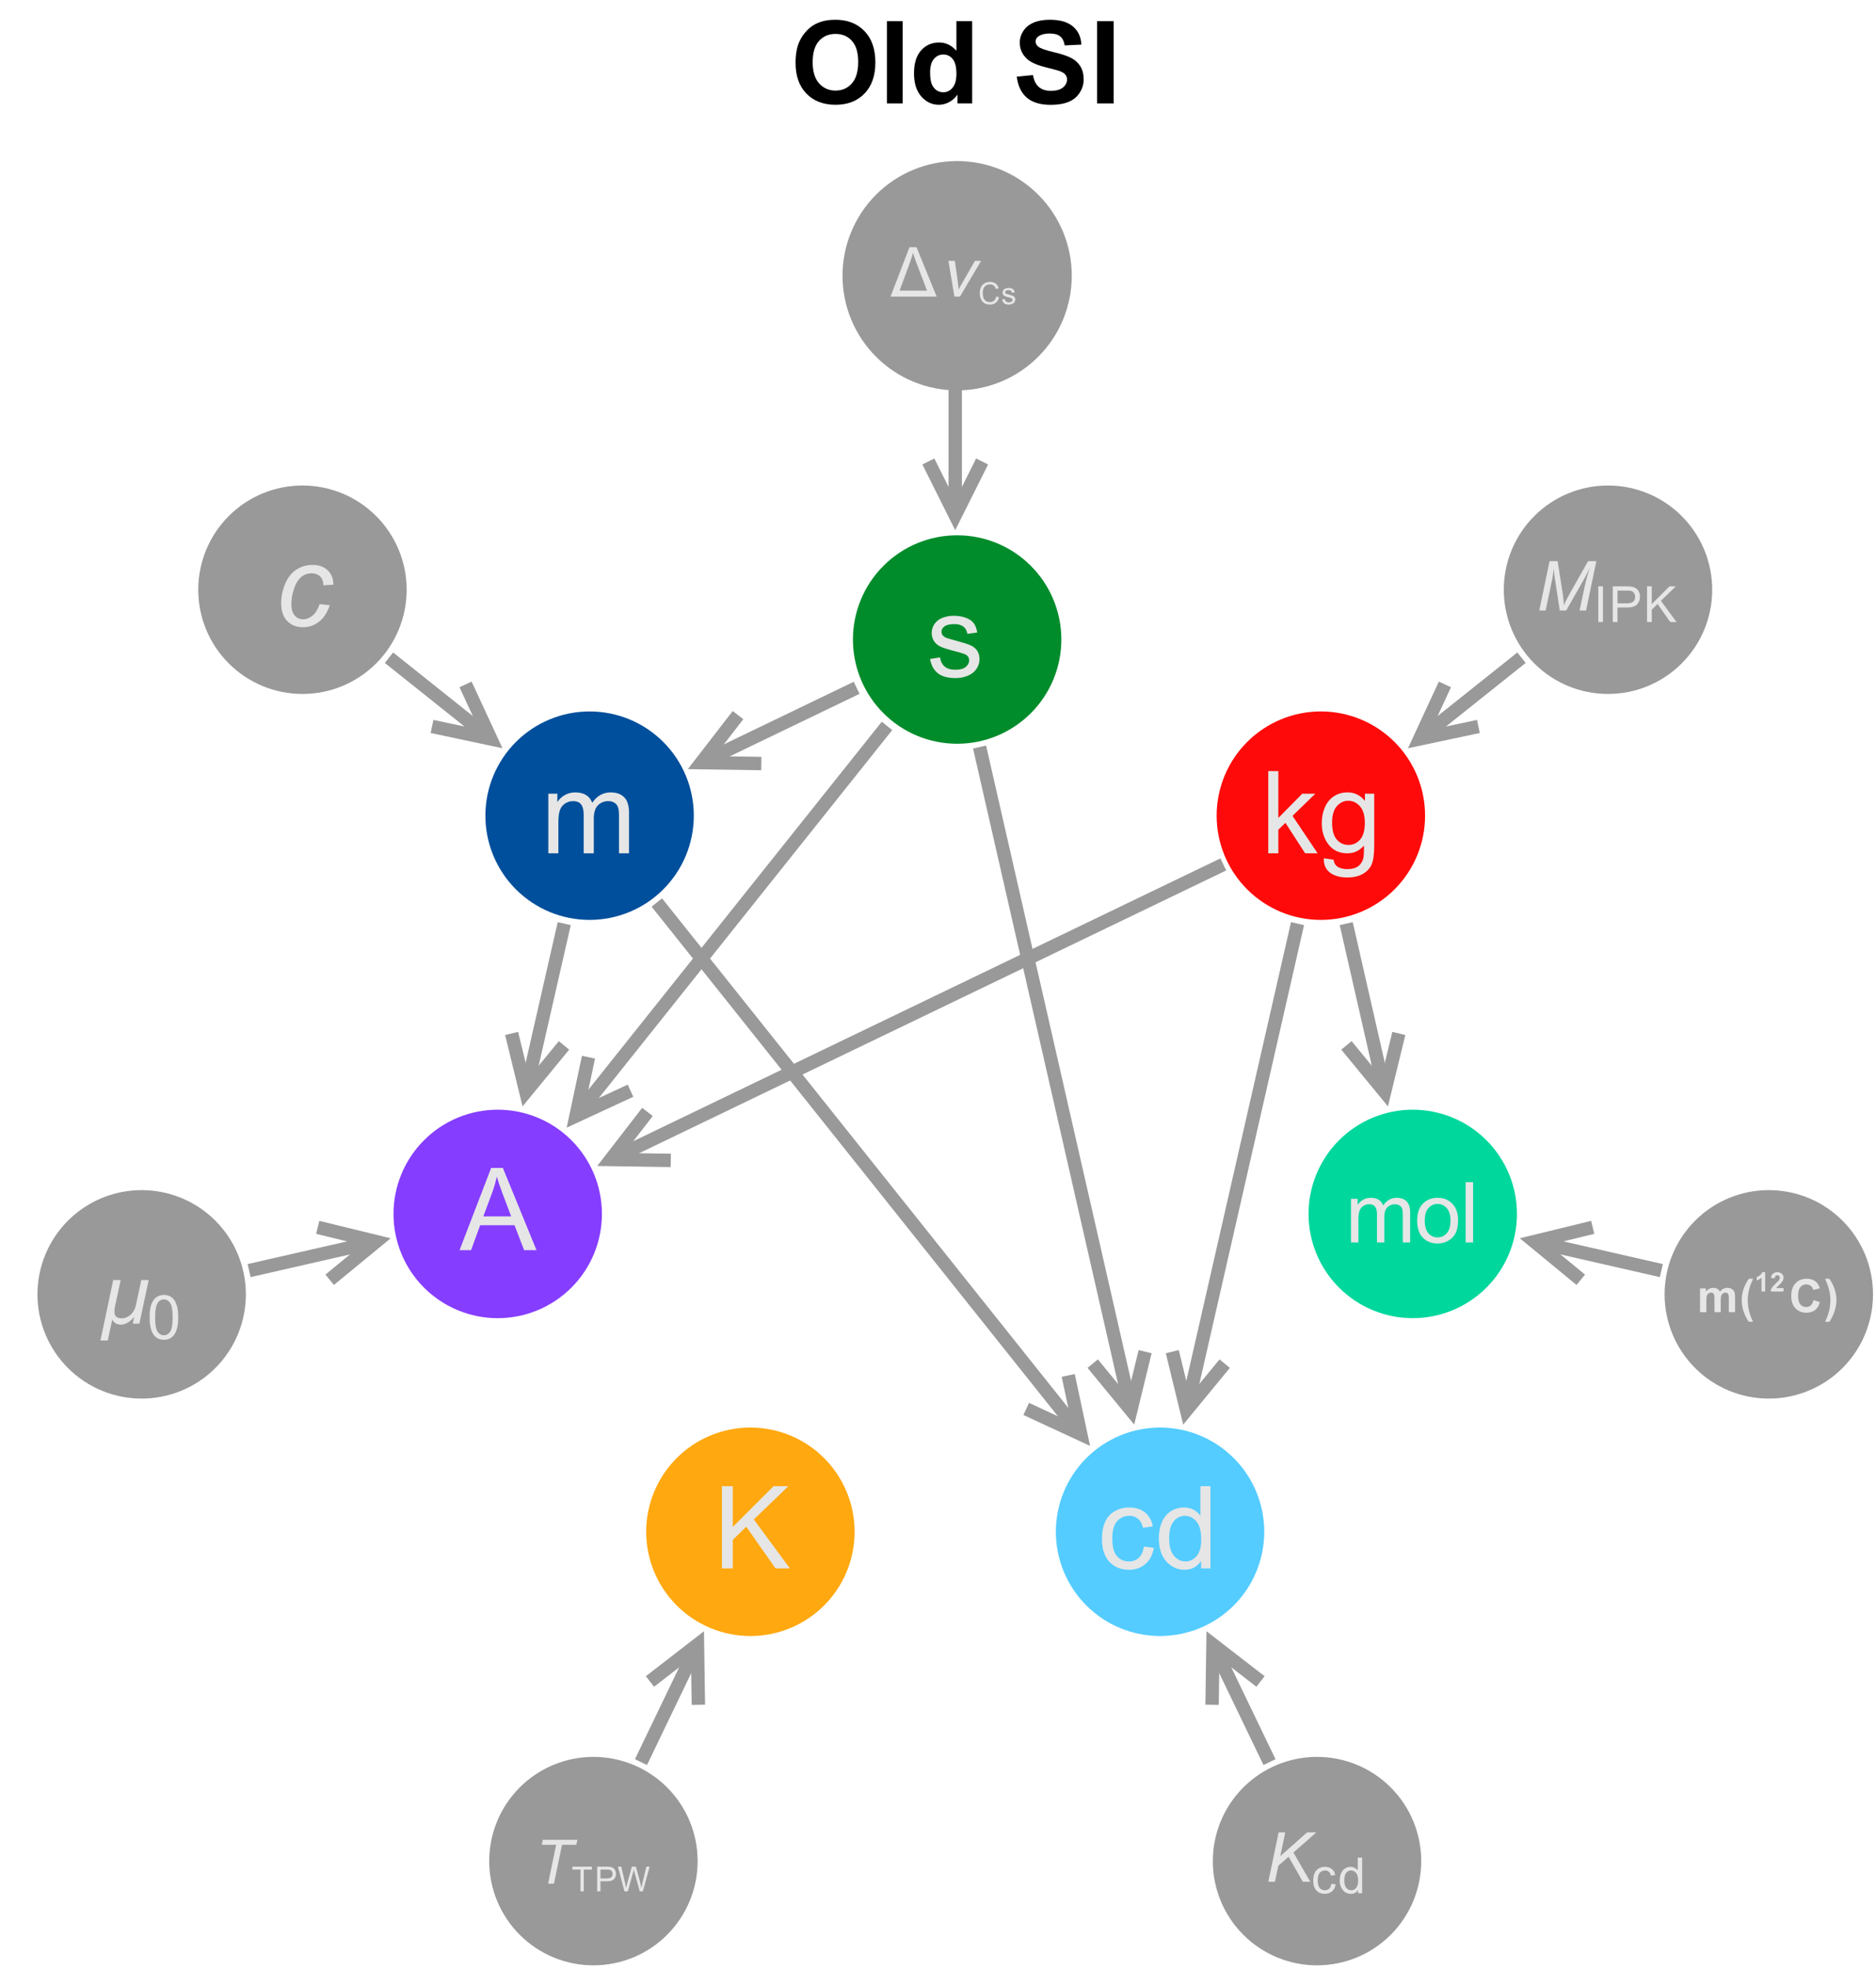 <?xml version="1.0" encoding="UTF-8"?>
<svg xmlns="http://www.w3.org/2000/svg" xmlns:xlink="http://www.w3.org/1999/xlink" width="490pt" height="514pt" viewBox="0 0 490 514" version="1.1">
<defs>
<g>
<symbol overflow="visible" id="glyph0-0">
<path style="stroke:none;" d="M 3.75 0 L 3.75 -18.75 L 18.75 -18.75 L 18.75 0 Z M 4.219 -0.469 L 18.281 -0.469 L 18.281 -18.281 L 4.219 -18.281 Z M 4.219 -0.469 "/>
</symbol>
<symbol overflow="visible" id="glyph0-1">
<path style="stroke:none;" d="M 0.922 -4.641 L 3.531 -5.047 C 3.676 -4.004 4.082 -3.203 4.75 -2.641 C 5.414 -2.086 6.352 -1.812 7.562 -1.812 C 8.77 -1.812 9.664 -2.055 10.25 -2.547 C 10.844 -3.047 11.141 -3.629 11.141 -4.297 C 11.141 -4.891 10.879 -5.359 10.359 -5.703 C 9.992 -5.93 9.094 -6.227 7.656 -6.594 C 5.727 -7.082 4.391 -7.504 3.641 -7.859 C 2.891 -8.211 2.32 -8.703 1.938 -9.328 C 1.551 -9.961 1.359 -10.66 1.359 -11.422 C 1.359 -12.117 1.516 -12.758 1.828 -13.344 C 2.148 -13.938 2.586 -14.43 3.141 -14.828 C 3.547 -15.129 4.102 -15.383 4.812 -15.594 C 5.52 -15.801 6.281 -15.906 7.094 -15.906 C 8.312 -15.906 9.379 -15.727 10.297 -15.375 C 11.223 -15.031 11.906 -14.555 12.344 -13.953 C 12.789 -13.348 13.094 -12.547 13.25 -11.547 L 10.672 -11.188 C 10.555 -11.988 10.219 -12.613 9.656 -13.062 C 9.094 -13.508 8.301 -13.734 7.281 -13.734 C 6.07 -13.734 5.207 -13.535 4.688 -13.141 C 4.164 -12.742 3.906 -12.273 3.906 -11.734 C 3.906 -11.391 4.016 -11.082 4.234 -10.812 C 4.453 -10.531 4.789 -10.297 5.25 -10.109 C 5.508 -10.016 6.285 -9.789 7.578 -9.438 C 9.441 -8.938 10.738 -8.523 11.469 -8.203 C 12.207 -7.891 12.785 -7.43 13.203 -6.828 C 13.629 -6.223 13.844 -5.473 13.844 -4.578 C 13.844 -3.691 13.586 -2.859 13.078 -2.078 C 12.566 -1.305 11.828 -0.707 10.859 -0.281 C 9.891 0.145 8.797 0.359 7.578 0.359 C 5.555 0.359 4.016 -0.062 2.953 -0.906 C 1.891 -1.75 1.211 -2.992 0.922 -4.641 Z M 0.922 -4.641 "/>
</symbol>
<symbol overflow="visible" id="glyph0-2">
<path style="stroke:none;" d="M 2 0 L 2 -21.469 L 4.625 -21.469 L 4.625 -9.234 L 10.875 -15.562 L 14.281 -15.562 L 8.328 -9.781 L 14.891 0 L 11.625 0 L 6.484 -7.953 L 4.625 -6.172 L 4.625 0 Z M 2 0 "/>
</symbol>
<symbol overflow="visible" id="glyph0-3">
<path style="stroke:none;" d="M 1.5 1.297 L 4.062 1.672 C 4.164 2.461 4.461 3.039 4.953 3.406 C 5.609 3.883 6.5 4.125 7.625 4.125 C 8.852 4.125 9.797 3.879 10.453 3.391 C 11.117 2.91 11.57 2.227 11.812 1.344 C 11.945 0.812 12.008 -0.312 12 -2.031 C 10.844 -0.676 9.406 0 7.688 0 C 5.551 0 3.895 -0.77 2.719 -2.312 C 1.551 -3.852 0.969 -5.703 0.969 -7.859 C 0.969 -9.348 1.234 -10.719 1.766 -11.969 C 2.305 -13.227 3.086 -14.195 4.109 -14.875 C 5.129 -15.562 6.328 -15.906 7.703 -15.906 C 9.535 -15.906 11.051 -15.164 12.25 -13.688 L 12.25 -15.562 L 14.672 -15.562 L 14.672 -2.109 C 14.672 0.316 14.426 2.035 13.938 3.047 C 13.445 4.055 12.664 4.852 11.594 5.438 C 10.52 6.02 9.203 6.312 7.641 6.312 C 5.785 6.312 4.285 5.895 3.141 5.062 C 2.004 4.227 1.457 2.973 1.5 1.297 Z M 3.672 -8.062 C 3.672 -6.02 4.078 -4.531 4.891 -3.594 C 5.703 -2.656 6.719 -2.188 7.938 -2.188 C 9.145 -2.188 10.16 -2.648 10.984 -3.578 C 11.805 -4.516 12.219 -5.977 12.219 -7.969 C 12.219 -9.875 11.797 -11.305 10.953 -12.266 C 10.109 -13.234 9.086 -13.719 7.891 -13.719 C 6.723 -13.719 5.727 -13.242 4.906 -12.297 C 4.082 -11.348 3.672 -9.938 3.672 -8.062 Z M 3.672 -8.062 "/>
</symbol>
<symbol overflow="visible" id="glyph0-4">
<path style="stroke:none;" d="M 12.125 -5.703 L 14.719 -5.359 C 14.438 -3.578 13.711 -2.176 12.547 -1.156 C 11.379 -0.145 9.945 0.359 8.25 0.359 C 6.113 0.359 4.398 -0.336 3.109 -1.734 C 1.816 -3.129 1.172 -5.125 1.172 -7.719 C 1.172 -9.395 1.445 -10.863 2 -12.125 C 2.562 -13.383 3.41 -14.328 4.547 -14.953 C 5.68 -15.586 6.922 -15.906 8.266 -15.906 C 9.953 -15.906 11.332 -15.477 12.406 -14.625 C 13.477 -13.77 14.164 -12.555 14.469 -10.984 L 11.906 -10.594 C 11.664 -11.633 11.234 -12.414 10.609 -12.938 C 9.992 -13.469 9.242 -13.734 8.359 -13.734 C 7.035 -13.734 5.957 -13.258 5.125 -12.312 C 4.289 -11.363 3.875 -9.859 3.875 -7.797 C 3.875 -5.703 4.273 -4.18 5.078 -3.234 C 5.879 -2.285 6.926 -1.812 8.219 -1.812 C 9.25 -1.812 10.109 -2.129 10.797 -2.766 C 11.492 -3.398 11.938 -4.379 12.125 -5.703 Z M 12.125 -5.703 "/>
</symbol>
<symbol overflow="visible" id="glyph0-5">
<path style="stroke:none;" d="M 12.078 0 L 12.078 -1.969 C 11.086 -0.414 9.633 0.359 7.719 0.359 C 6.477 0.359 5.336 0.016 4.297 -0.672 C 3.254 -1.359 2.445 -2.312 1.875 -3.531 C 1.312 -4.758 1.031 -6.172 1.031 -7.766 C 1.031 -9.316 1.285 -10.723 1.797 -11.984 C 2.316 -13.254 3.094 -14.223 4.125 -14.891 C 5.164 -15.566 6.328 -15.906 7.609 -15.906 C 8.547 -15.906 9.379 -15.707 10.109 -15.312 C 10.836 -14.914 11.43 -14.398 11.891 -13.766 L 11.891 -21.469 L 14.516 -21.469 L 14.516 0 Z M 3.734 -7.766 C 3.734 -5.773 4.148 -4.285 4.984 -3.297 C 5.828 -2.305 6.82 -1.812 7.969 -1.812 C 9.125 -1.812 10.102 -2.281 10.906 -3.219 C 11.707 -4.164 12.109 -5.609 12.109 -7.547 C 12.109 -9.672 11.695 -11.227 10.875 -12.219 C 10.062 -13.219 9.055 -13.719 7.859 -13.719 C 6.68 -13.719 5.695 -13.238 4.906 -12.281 C 4.125 -11.332 3.734 -9.828 3.734 -7.766 Z M 3.734 -7.766 "/>
</symbol>
<symbol overflow="visible" id="glyph0-6">
<path style="stroke:none;" d="M 2.203 0 L 2.203 -21.469 L 5.047 -21.469 L 5.047 -10.828 L 15.703 -21.469 L 19.562 -21.469 L 10.547 -12.781 L 19.953 0 L 16.203 0 L 8.562 -10.875 L 5.047 -7.438 L 5.047 0 Z M 2.203 0 "/>
</symbol>
<symbol overflow="visible" id="glyph0-7">
<path style="stroke:none;" d="M -0.047 0 L 8.203 -21.469 L 11.266 -21.469 L 20.047 0 L 16.812 0 L 14.312 -6.5 L 5.328 -6.5 L 2.969 0 Z M 6.156 -8.812 L 13.438 -8.812 L 11.188 -14.766 C 10.508 -16.566 10.004 -18.051 9.672 -19.219 C 9.398 -17.844 9.016 -16.477 8.516 -15.125 Z M 6.156 -8.812 "/>
</symbol>
<symbol overflow="visible" id="glyph0-8">
<path style="stroke:none;" d="M 1.984 0 L 1.984 -15.562 L 4.344 -15.562 L 4.344 -13.375 C 4.82 -14.133 5.469 -14.742 6.281 -15.203 C 7.094 -15.672 8.016 -15.906 9.047 -15.906 C 10.203 -15.906 11.148 -15.664 11.891 -15.188 C 12.629 -14.707 13.148 -14.039 13.453 -13.188 C 14.68 -15 16.281 -15.906 18.25 -15.906 C 19.789 -15.906 20.977 -15.477 21.812 -14.625 C 22.645 -13.77 23.062 -12.453 23.062 -10.672 L 23.062 0 L 20.438 0 L 20.438 -9.797 C 20.438 -10.848 20.348 -11.609 20.172 -12.078 C 20.004 -12.547 19.695 -12.922 19.25 -13.203 C 18.801 -13.484 18.273 -13.625 17.672 -13.625 C 16.578 -13.625 15.664 -13.258 14.938 -12.531 C 14.219 -11.801 13.859 -10.633 13.859 -9.031 L 13.859 0 L 11.219 0 L 11.219 -10.109 C 11.219 -11.273 11.004 -12.148 10.578 -12.734 C 10.148 -13.328 9.445 -13.625 8.469 -13.625 C 7.727 -13.625 7.039 -13.426 6.406 -13.031 C 5.781 -12.645 5.32 -12.078 5.031 -11.328 C 4.75 -10.578 4.609 -9.492 4.609 -8.078 L 4.609 0 Z M 1.984 0 "/>
</symbol>
<symbol overflow="visible" id="glyph1-0">
<path style="stroke:none;" d="M 2.75 0 L 2.75 -13.75 L 13.75 -13.75 L 13.75 0 Z M 3.094 -0.344 L 13.406 -0.344 L 13.406 -13.406 L 3.094 -13.406 Z M 3.094 -0.344 "/>
</symbol>
<symbol overflow="visible" id="glyph1-1">
<path style="stroke:none;" d="M 1.453 0 L 1.453 -11.406 L 3.188 -11.406 L 3.188 -9.812 C 3.539 -10.363 4.016 -10.812 4.609 -11.156 C 5.203 -11.5 5.879 -11.672 6.641 -11.672 C 7.484 -11.672 8.176 -11.492 8.719 -11.141 C 9.258 -10.785 9.641 -10.297 9.859 -9.672 C 10.766 -11.004 11.941 -11.672 13.391 -11.672 C 14.516 -11.672 15.379 -11.352 15.984 -10.719 C 16.598 -10.094 16.906 -9.129 16.906 -7.828 L 16.906 0 L 14.984 0 L 14.984 -7.188 C 14.984 -7.957 14.922 -8.516 14.797 -8.859 C 14.672 -9.203 14.441 -9.473 14.109 -9.672 C 13.785 -9.879 13.398 -9.984 12.953 -9.984 C 12.148 -9.984 11.484 -9.719 10.953 -9.188 C 10.422 -8.656 10.156 -7.801 10.156 -6.625 L 10.156 0 L 8.234 0 L 8.234 -7.406 C 8.234 -8.27 8.07 -8.914 7.75 -9.344 C 7.438 -9.77 6.922 -9.984 6.203 -9.984 C 5.66 -9.984 5.156 -9.836 4.688 -9.547 C 4.227 -9.266 3.895 -8.848 3.688 -8.297 C 3.488 -7.754 3.391 -6.961 3.391 -5.922 L 3.391 0 Z M 1.453 0 "/>
</symbol>
<symbol overflow="visible" id="glyph1-2">
<path style="stroke:none;" d="M 0.734 -5.703 C 0.734 -7.816 1.32 -9.383 2.5 -10.406 C 3.477 -11.25 4.672 -11.672 6.078 -11.672 C 7.648 -11.672 8.93 -11.156 9.922 -10.125 C 10.922 -9.094 11.422 -7.672 11.422 -5.859 C 11.422 -4.391 11.195 -3.234 10.75 -2.391 C 10.312 -1.555 9.672 -0.906 8.828 -0.438 C 7.992 0.031 7.078 0.266 6.078 0.266 C 4.484 0.266 3.191 -0.242 2.203 -1.266 C 1.223 -2.297 0.734 -3.773 0.734 -5.703 Z M 2.719 -5.703 C 2.719 -4.242 3.035 -3.148 3.672 -2.422 C 4.305 -1.691 5.109 -1.328 6.078 -1.328 C 7.035 -1.328 7.832 -1.691 8.469 -2.422 C 9.113 -3.16 9.438 -4.273 9.438 -5.766 C 9.438 -7.18 9.113 -8.25 8.469 -8.969 C 7.832 -9.695 7.035 -10.062 6.078 -10.062 C 5.109 -10.062 4.305 -9.695 3.672 -8.969 C 3.035 -8.25 2.719 -7.16 2.719 -5.703 Z M 2.719 -5.703 "/>
</symbol>
<symbol overflow="visible" id="glyph1-3">
<path style="stroke:none;" d="M 1.406 0 L 1.406 -15.75 L 3.344 -15.75 L 3.344 0 Z M 1.406 0 "/>
</symbol>
<symbol overflow="visible" id="glyph2-0">
<path style="stroke:none;" d="M 1.125 0 L 1.125 -14.391 L 7.875 -14.391 L 7.875 0 Z M 2.25 -1.125 L 6.75 -1.125 L 6.75 -13.266 L 2.25 -13.266 Z M 2.25 -1.125 "/>
</symbol>
<symbol overflow="visible" id="glyph2-1">
<path style="stroke:none;" d="M 12.141 0 L 0.109 0 L 5.047 -12.891 L 6.891 -12.891 Z M 9.641 -1.531 L 6.797 -8.984 C 6.648 -9.391 6.504 -9.797 6.359 -10.203 C 6.211 -10.617 6.086 -11.039 5.984 -11.469 C 5.879 -11.039 5.758 -10.617 5.625 -10.203 C 5.5 -9.785 5.359 -9.375 5.203 -8.969 L 2.469 -1.531 Z M 9.641 -1.531 "/>
</symbol>
<symbol overflow="visible" id="glyph2-2">
<path style="stroke:none;" d="M 10.766 -9.328 L 5.25 0 L 3.781 0 L 2.219 -9.328 L 3.891 -9.328 L 4.672 -3.922 C 4.711 -3.586 4.754 -3.254 4.797 -2.922 C 4.848 -2.586 4.875 -2.254 4.875 -1.922 L 4.875 -1.859 L 4.906 -1.859 C 5.02 -2.098 5.141 -2.332 5.266 -2.562 C 5.398 -2.801 5.535 -3.039 5.672 -3.281 L 9.156 -9.328 Z M 10.766 -9.328 "/>
</symbol>
<symbol overflow="visible" id="glyph3-0">
<path style="stroke:none;" d="M 1 0 L 1 -5 L 5 -5 L 5 0 Z M 1.125 -0.125 L 4.875 -0.125 L 4.875 -4.875 L 1.125 -4.875 Z M 1.125 -0.125 "/>
</symbol>
<symbol overflow="visible" id="glyph3-1">
<path style="stroke:none;" d="M 4.703 -2.016 L 5.469 -1.812 C 5.301 -1.195 5.008 -0.723 4.594 -0.391 C 4.188 -0.066 3.688 0.094 3.094 0.094 C 2.477 0.094 1.973 -0.031 1.578 -0.281 C 1.191 -0.531 0.898 -0.895 0.703 -1.375 C 0.504 -1.852 0.406 -2.363 0.406 -2.906 C 0.406 -3.5 0.516 -4.02 0.734 -4.469 C 0.961 -4.914 1.285 -5.254 1.703 -5.484 C 2.129 -5.711 2.598 -5.828 3.109 -5.828 C 3.68 -5.828 4.16 -5.68 4.547 -5.391 C 4.941 -5.098 5.211 -4.688 5.359 -4.156 L 4.625 -3.984 C 4.488 -4.398 4.289 -4.703 4.031 -4.891 C 3.781 -5.078 3.469 -5.172 3.094 -5.172 C 2.645 -5.172 2.273 -5.066 1.984 -4.859 C 1.691 -4.648 1.484 -4.367 1.359 -4.016 C 1.242 -3.66 1.188 -3.289 1.188 -2.906 C 1.188 -2.426 1.254 -2.004 1.391 -1.641 C 1.535 -1.273 1.754 -1 2.047 -0.812 C 2.348 -0.633 2.676 -0.547 3.031 -0.547 C 3.457 -0.547 3.816 -0.664 4.109 -0.906 C 4.398 -1.156 4.598 -1.523 4.703 -2.016 Z M 4.703 -2.016 "/>
</symbol>
<symbol overflow="visible" id="glyph3-2">
<path style="stroke:none;" d="M 0.25 -1.234 L 0.938 -1.344 C 0.977 -1.07 1.086 -0.859 1.266 -0.703 C 1.441 -0.555 1.691 -0.484 2.016 -0.484 C 2.336 -0.484 2.578 -0.547 2.734 -0.672 C 2.891 -0.805 2.969 -0.961 2.969 -1.141 C 2.969 -1.305 2.898 -1.43 2.766 -1.516 C 2.672 -1.578 2.43 -1.66 2.047 -1.766 C 1.523 -1.891 1.164 -2 0.969 -2.094 C 0.77 -2.188 0.617 -2.316 0.516 -2.484 C 0.41 -2.66 0.359 -2.848 0.359 -3.047 C 0.359 -3.234 0.398 -3.406 0.484 -3.562 C 0.578 -3.719 0.695 -3.848 0.844 -3.953 C 0.945 -4.035 1.094 -4.102 1.281 -4.156 C 1.469 -4.219 1.672 -4.25 1.891 -4.25 C 2.211 -4.25 2.5 -4.203 2.75 -4.109 C 3 -4.016 3.18 -3.883 3.297 -3.719 C 3.41 -3.562 3.488 -3.348 3.531 -3.078 L 2.844 -2.984 C 2.812 -3.203 2.723 -3.367 2.578 -3.484 C 2.43 -3.609 2.219 -3.672 1.938 -3.672 C 1.613 -3.672 1.383 -3.613 1.25 -3.5 C 1.113 -3.395 1.047 -3.27 1.047 -3.125 C 1.047 -3.039 1.07 -2.961 1.125 -2.891 C 1.188 -2.805 1.281 -2.742 1.406 -2.703 C 1.469 -2.672 1.672 -2.609 2.016 -2.516 C 2.516 -2.379 2.863 -2.27 3.062 -2.188 C 3.258 -2.102 3.41 -1.977 3.516 -1.812 C 3.629 -1.656 3.688 -1.457 3.688 -1.219 C 3.688 -0.988 3.617 -0.77 3.484 -0.562 C 3.348 -0.352 3.148 -0.191 2.891 -0.078 C 2.641 0.035 2.348 0.094 2.016 0.094 C 1.484 0.094 1.07 -0.016 0.781 -0.234 C 0.5 -0.461 0.32 -0.797 0.25 -1.234 Z M 0.25 -1.234 "/>
</symbol>
<symbol overflow="visible" id="glyph4-0">
<path style="stroke:none;" d="M 2.25 0 L 2.25 -11.25 L 11.25 -11.25 L 11.25 0 Z M 2.531 -0.281 L 10.969 -0.281 L 10.969 -10.969 L 2.531 -10.969 Z M 2.531 -0.281 "/>
</symbol>
<symbol overflow="visible" id="glyph4-1">
<path style="stroke:none;" d="M 0.797 0 L 3.484 -12.891 L 5.594 -12.891 L 6.906 -4.531 C 7.07 -3.438 7.18 -2.383 7.234 -1.375 C 7.586 -2.25 8.188 -3.426 9.031 -4.906 L 13.547 -12.891 L 15.703 -12.891 L 13.016 0 L 11.312 0 L 12.656 -6.266 C 12.969 -7.711 13.414 -9.336 14 -11.141 C 13.625 -10.297 13.164 -9.391 12.625 -8.422 L 7.828 0 L 6.156 0 L 4.875 -8.266 C 4.75 -9.016 4.66 -9.895 4.609 -10.906 C 4.461 -9.781 4.32 -8.883 4.188 -8.219 L 2.469 0 Z M 0.797 0 "/>
</symbol>
<symbol overflow="visible" id="glyph4-2">
<path style="stroke:none;" d="M 0.797 0 L 3.484 -12.891 L 5.219 -12.891 L 3.922 -6.688 L 10.922 -12.891 L 13.344 -12.891 L 7.359 -7.641 L 11.75 0 L 9.812 0 L 6.094 -6.531 L 3.406 -4.188 L 2.516 0 Z M 0.797 0 "/>
</symbol>
<symbol overflow="visible" id="glyph5-0">
<path style="stroke:none;" d="M 1.625 0 L 1.625 -8.125 L 8.125 -8.125 L 8.125 0 Z M 1.828 -0.203 L 7.922 -0.203 L 7.922 -7.922 L 1.828 -7.922 Z M 1.828 -0.203 "/>
</symbol>
<symbol overflow="visible" id="glyph5-1">
<path style="stroke:none;" d="M 1.219 0 L 1.219 -9.312 L 2.438 -9.312 L 2.438 0 Z M 1.219 0 "/>
</symbol>
<symbol overflow="visible" id="glyph5-2">
<path style="stroke:none;" d="M 1 0 L 1 -9.312 L 4.516 -9.312 C 5.129 -9.312 5.598 -9.281 5.922 -9.219 C 6.379 -9.145 6.766 -9 7.078 -8.781 C 7.391 -8.57 7.641 -8.273 7.828 -7.891 C 8.016 -7.504 8.109 -7.078 8.109 -6.609 C 8.109 -5.816 7.852 -5.145 7.344 -4.594 C 6.844 -4.051 5.938 -3.781 4.625 -3.781 L 2.234 -3.781 L 2.234 0 Z M 2.234 -4.875 L 4.641 -4.875 C 5.43 -4.875 5.992 -5.02 6.328 -5.312 C 6.672 -5.613 6.844 -6.035 6.844 -6.578 C 6.844 -6.961 6.742 -7.289 6.547 -7.562 C 6.348 -7.844 6.086 -8.031 5.766 -8.125 C 5.555 -8.176 5.172 -8.203 4.609 -8.203 L 2.234 -8.203 Z M 2.234 -4.875 "/>
</symbol>
<symbol overflow="visible" id="glyph5-3">
<path style="stroke:none;" d="M 0.953 0 L 0.953 -9.312 L 2.188 -9.312 L 2.188 -4.688 L 6.812 -9.312 L 8.469 -9.312 L 4.578 -5.531 L 8.641 0 L 7.016 0 L 3.703 -4.703 L 2.188 -3.219 L 2.188 0 Z M 0.953 0 "/>
</symbol>
<symbol overflow="visible" id="glyph5-4">
<path style="stroke:none;" d="M 5.25 -2.469 L 6.375 -2.328 C 6.258 -1.547 5.945 -0.938 5.438 -0.5 C 4.926 -0.062 4.305 0.156 3.578 0.156 C 2.648 0.156 1.906 -0.145 1.344 -0.75 C 0.789 -1.352 0.516 -2.219 0.516 -3.344 C 0.516 -4.07 0.633 -4.707 0.875 -5.25 C 1.113 -5.801 1.477 -6.211 1.969 -6.484 C 2.457 -6.754 2.992 -6.891 3.578 -6.891 C 4.305 -6.891 4.906 -6.703 5.375 -6.328 C 5.844 -5.961 6.141 -5.441 6.266 -4.766 L 5.156 -4.594 C 5.051 -5.039 4.863 -5.379 4.594 -5.609 C 4.332 -5.836 4.008 -5.953 3.625 -5.953 C 3.051 -5.953 2.582 -5.742 2.219 -5.328 C 1.863 -4.922 1.688 -4.27 1.688 -3.375 C 1.688 -2.469 1.859 -1.805 2.203 -1.391 C 2.547 -0.984 3 -0.781 3.562 -0.781 C 4.008 -0.781 4.383 -0.914 4.688 -1.188 C 4.988 -1.469 5.176 -1.895 5.25 -2.469 Z M 5.25 -2.469 "/>
</symbol>
<symbol overflow="visible" id="glyph5-5">
<path style="stroke:none;" d="M 5.234 0 L 5.234 -0.844 C 4.805 -0.176 4.176 0.156 3.344 0.156 C 2.812 0.156 2.316 0.008 1.859 -0.281 C 1.41 -0.582 1.062 -1 0.812 -1.531 C 0.562 -2.062 0.438 -2.672 0.438 -3.359 C 0.438 -4.035 0.551 -4.645 0.781 -5.188 C 1.008 -5.738 1.348 -6.16 1.797 -6.453 C 2.242 -6.742 2.742 -6.891 3.297 -6.891 C 3.703 -6.891 4.062 -6.801 4.375 -6.625 C 4.695 -6.457 4.957 -6.238 5.156 -5.969 L 5.156 -9.312 L 6.297 -9.312 L 6.297 0 Z M 1.625 -3.359 C 1.625 -2.492 1.801 -1.848 2.156 -1.422 C 2.52 -0.992 2.953 -0.781 3.453 -0.781 C 3.953 -0.781 4.375 -0.984 4.719 -1.391 C 5.07 -1.805 5.25 -2.43 5.25 -3.266 C 5.25 -4.191 5.07 -4.867 4.719 -5.297 C 4.363 -5.734 3.926 -5.953 3.406 -5.953 C 2.895 -5.953 2.469 -5.742 2.125 -5.328 C 1.789 -4.91 1.625 -4.254 1.625 -3.359 Z M 1.625 -3.359 "/>
</symbol>
<symbol overflow="visible" id="glyph6-0">
<path style="stroke:none;" d="M 1.5 0 L 1.5 -7.5 L 7.5 -7.5 L 7.5 0 Z M 1.688 -0.188 L 7.312 -0.188 L 7.312 -7.312 L 1.688 -7.312 Z M 1.688 -0.188 "/>
</symbol>
<symbol overflow="visible" id="glyph6-1">
<path style="stroke:none;" d="M 0.734 -6.219 L 2.25 -6.219 L 2.25 -5.375 C 2.801 -6.031 3.453 -6.359 4.203 -6.359 C 4.598 -6.359 4.941 -6.273 5.234 -6.109 C 5.523 -5.953 5.766 -5.707 5.953 -5.375 C 6.223 -5.707 6.516 -5.953 6.828 -6.109 C 7.148 -6.273 7.492 -6.359 7.859 -6.359 C 8.305 -6.359 8.688 -6.266 9 -6.078 C 9.32 -5.898 9.562 -5.629 9.719 -5.266 C 9.832 -5.004 9.891 -4.578 9.891 -3.984 L 9.891 0 L 8.25 0 L 8.25 -3.562 C 8.25 -4.176 8.191 -4.57 8.078 -4.75 C 7.922 -4.988 7.688 -5.109 7.375 -5.109 C 7.145 -5.109 6.926 -5.035 6.719 -4.891 C 6.52 -4.754 6.375 -4.551 6.281 -4.281 C 6.188 -4.008 6.141 -3.578 6.141 -2.984 L 6.141 0 L 4.5 0 L 4.5 -3.406 C 4.5 -4.008 4.469 -4.398 4.406 -4.578 C 4.352 -4.754 4.266 -4.883 4.141 -4.969 C 4.016 -5.062 3.848 -5.109 3.641 -5.109 C 3.391 -5.109 3.16 -5.035 2.953 -4.891 C 2.754 -4.754 2.609 -4.555 2.516 -4.297 C 2.43 -4.047 2.391 -3.625 2.391 -3.031 L 2.391 0 L 0.734 0 Z M 0.734 -6.219 "/>
</symbol>
<symbol overflow="visible" id="glyph6-2">
<path style="stroke:none;" d="M 6.375 -3.156 L 8.047 -2.625 C 7.797 -1.688 7.367 -0.988 6.766 -0.531 C 6.16 -0.082 5.398 0.141 4.484 0.141 C 3.336 0.141 2.395 -0.242 1.656 -1.016 C 0.926 -1.797 0.562 -2.863 0.562 -4.219 C 0.562 -5.645 0.93 -6.754 1.672 -7.547 C 2.41 -8.336 3.383 -8.734 4.594 -8.734 C 5.645 -8.734 6.5 -8.426 7.156 -7.812 C 7.539 -7.438 7.832 -6.906 8.031 -6.219 L 6.312 -5.812 C 6.207 -6.258 5.992 -6.609 5.672 -6.859 C 5.348 -7.117 4.957 -7.25 4.5 -7.25 C 3.863 -7.25 3.348 -7.02 2.953 -6.562 C 2.555 -6.113 2.359 -5.375 2.359 -4.344 C 2.359 -3.258 2.551 -2.488 2.938 -2.031 C 3.332 -1.57 3.844 -1.344 4.469 -1.344 C 4.926 -1.344 5.32 -1.488 5.656 -1.781 C 5.988 -2.07 6.227 -2.531 6.375 -3.156 Z M 6.375 -3.156 "/>
</symbol>
<symbol overflow="visible" id="glyph7-0">
<path style="stroke:none;" d="M 0.75 0 L 0.75 -9.594 L 5.25 -9.594 L 5.25 0 Z M 1.5 -0.75 L 4.5 -0.75 L 4.5 -8.844 L 1.5 -8.844 Z M 1.5 -0.75 "/>
</symbol>
<symbol overflow="visible" id="glyph7-1">
<path style="stroke:none;" d="M 3.609 -8.734 C 3.391 -8.266 3.191 -7.801 3.016 -7.344 C 2.848 -6.895 2.703 -6.441 2.578 -5.984 C 2.461 -5.523 2.367 -5.055 2.297 -4.578 C 2.234 -4.098 2.203 -3.598 2.203 -3.078 C 2.203 -2.578 2.234 -2.086 2.297 -1.609 C 2.367 -1.129 2.461 -0.656 2.578 -0.188 C 2.703 0.27 2.848 0.723 3.016 1.172 C 3.18 1.617 3.375 2.066 3.594 2.516 L 2.469 2.516 C 2.188 2.109 1.93 1.676 1.703 1.219 C 1.473 0.77 1.281 0.312 1.125 -0.156 C 0.969 -0.633 0.844 -1.117 0.75 -1.609 C 0.664 -2.098 0.625 -2.598 0.625 -3.109 C 0.625 -3.609 0.664 -4.102 0.75 -4.594 C 0.832 -5.094 0.953 -5.582 1.109 -6.062 C 1.273 -6.539 1.473 -7.004 1.703 -7.453 C 1.93 -7.898 2.191 -8.328 2.484 -8.734 Z M 3.609 -8.734 "/>
</symbol>
<symbol overflow="visible" id="glyph7-2">
<path style="stroke:none;" d="M 3.375 -3.203 C 3.375 -2.691 3.328 -2.188 3.234 -1.688 C 3.148 -1.188 3.023 -0.691 2.859 -0.203 C 2.703 0.273 2.508 0.742 2.281 1.203 C 2.062 1.66 1.812 2.098 1.531 2.516 L 0.406 2.516 C 0.613 2.078 0.801 1.629 0.969 1.172 C 1.145 0.723 1.289 0.266 1.406 -0.203 C 1.531 -0.672 1.625 -1.145 1.688 -1.625 C 1.75 -2.102 1.781 -2.586 1.781 -3.078 C 1.781 -3.598 1.75 -4.098 1.688 -4.578 C 1.625 -5.055 1.531 -5.523 1.406 -5.984 C 1.289 -6.441 1.145 -6.895 0.969 -7.344 C 0.801 -7.801 0.613 -8.266 0.406 -8.734 L 1.516 -8.734 C 1.797 -8.336 2.051 -7.914 2.281 -7.469 C 2.508 -7.031 2.703 -6.578 2.859 -6.109 C 3.023 -5.641 3.148 -5.16 3.234 -4.672 C 3.328 -4.191 3.375 -3.703 3.375 -3.203 Z M 3.375 -3.203 "/>
</symbol>
<symbol overflow="visible" id="glyph8-0">
<path style="stroke:none;" d="M 0.875 0 L 0.875 -4.375 L 4.375 -4.375 L 4.375 0 Z M 0.984 -0.109 L 4.266 -0.109 L 4.266 -4.266 L 0.984 -4.266 Z M 0.984 -0.109 "/>
</symbol>
<symbol overflow="visible" id="glyph8-1">
<path style="stroke:none;" d="M 2.75 0 L 1.797 0 L 1.797 -3.625 C 1.441 -3.289 1.023 -3.047 0.547 -2.891 L 0.547 -3.766 C 0.805 -3.848 1.082 -4.004 1.375 -4.234 C 1.664 -4.461 1.863 -4.727 1.969 -5.031 L 2.75 -5.031 Z M 2.75 0 "/>
</symbol>
<symbol overflow="visible" id="glyph8-2">
<path style="stroke:none;" d="M 3.547 -0.891 L 3.547 0 L 0.172 0 C 0.211 -0.332 0.32 -0.648 0.5 -0.953 C 0.688 -1.254 1.047 -1.656 1.578 -2.156 C 2.016 -2.562 2.281 -2.836 2.375 -2.984 C 2.508 -3.18 2.578 -3.375 2.578 -3.562 C 2.578 -3.781 2.52 -3.945 2.406 -4.062 C 2.289 -4.176 2.129 -4.234 1.922 -4.234 C 1.723 -4.234 1.562 -4.172 1.438 -4.047 C 1.32 -3.93 1.258 -3.734 1.25 -3.453 L 0.281 -3.547 C 0.344 -4.078 0.523 -4.457 0.828 -4.688 C 1.129 -4.914 1.504 -5.031 1.953 -5.031 C 2.441 -5.031 2.828 -4.895 3.109 -4.625 C 3.398 -4.363 3.547 -4.035 3.547 -3.641 C 3.547 -3.41 3.504 -3.191 3.422 -2.984 C 3.336 -2.785 3.207 -2.578 3.031 -2.359 C 2.914 -2.203 2.707 -1.984 2.406 -1.703 C 2.102 -1.43 1.91 -1.25 1.828 -1.156 C 1.742 -1.062 1.68 -0.973 1.641 -0.891 Z M 3.547 -0.891 "/>
</symbol>
<symbol overflow="visible" id="glyph9-0">
<path style="stroke:none;" d="M 2 0 L 2 -10 L 10 -10 L 10 0 Z M 2.25 -0.25 L 9.75 -0.25 L 9.75 -9.75 L 2.25 -9.75 Z M 2.25 -0.25 "/>
</symbol>
<symbol overflow="visible" id="glyph9-1">
<path style="stroke:none;" d="M 3.641 0 L 5.75 -10.156 L 2 -10.156 L 2.266 -11.453 L 11.281 -11.453 L 11.016 -10.156 L 7.281 -10.156 L 5.172 0 Z M 3.641 0 "/>
</symbol>
<symbol overflow="visible" id="glyph10-0">
<path style="stroke:none;" d="M 1.125 0 L 1.125 -5.625 L 5.625 -5.625 L 5.625 0 Z M 1.266 -0.141 L 5.484 -0.141 L 5.484 -5.484 L 1.266 -5.484 Z M 1.266 -0.141 "/>
</symbol>
<symbol overflow="visible" id="glyph10-1">
<path style="stroke:none;" d="M 2.328 0 L 2.328 -5.688 L 0.219 -5.688 L 0.219 -6.438 L 5.312 -6.438 L 5.312 -5.688 L 3.188 -5.688 L 3.188 0 Z M 2.328 0 "/>
</symbol>
<symbol overflow="visible" id="glyph10-2">
<path style="stroke:none;" d="M 0.688 0 L 0.688 -6.438 L 3.125 -6.438 C 3.551 -6.438 3.879 -6.414 4.109 -6.375 C 4.422 -6.32 4.68 -6.223 4.891 -6.078 C 5.109 -5.93 5.281 -5.723 5.406 -5.453 C 5.539 -5.191 5.609 -4.898 5.609 -4.578 C 5.609 -4.023 5.43 -3.562 5.078 -3.188 C 4.734 -2.812 4.109 -2.625 3.203 -2.625 L 1.547 -2.625 L 1.547 0 Z M 1.547 -3.375 L 3.219 -3.375 C 3.758 -3.375 4.145 -3.477 4.375 -3.688 C 4.613 -3.895 4.734 -4.18 4.734 -4.547 C 4.734 -4.816 4.664 -5.047 4.531 -5.234 C 4.395 -5.43 4.211 -5.562 3.984 -5.625 C 3.848 -5.664 3.582 -5.688 3.188 -5.688 L 1.547 -5.688 Z M 1.547 -3.375 "/>
</symbol>
<symbol overflow="visible" id="glyph10-3">
<path style="stroke:none;" d="M 1.812 0 L 0.109 -6.438 L 0.984 -6.438 L 1.969 -2.219 C 2.07 -1.781 2.16 -1.344 2.234 -0.906 C 2.398 -1.594 2.5 -1.988 2.531 -2.094 L 3.75 -6.438 L 4.781 -6.438 L 5.703 -3.188 C 5.93 -2.375 6.098 -1.613 6.203 -0.906 C 6.285 -1.312 6.395 -1.773 6.531 -2.297 L 7.531 -6.438 L 8.391 -6.438 L 6.625 0 L 5.812 0 L 4.453 -4.906 C 4.336 -5.32 4.27 -5.578 4.25 -5.672 C 4.176 -5.367 4.113 -5.113 4.062 -4.906 L 2.688 0 Z M 1.812 0 "/>
</symbol>
<symbol overflow="visible" id="glyph11-0">
<path style="stroke:none;" d="M 1.375 0 L 1.375 -17.594 L 9.625 -17.594 L 9.625 0 Z M 2.75 -1.375 L 8.25 -1.375 L 8.25 -16.219 L 2.75 -16.219 Z M 2.75 -1.375 "/>
</symbol>
<symbol overflow="visible" id="glyph11-1">
<path style="stroke:none;" d="M 13.141 -11.391 L 10.703 0 L 8.984 0 L 9.328 -1.672 L 9.297 -1.672 C 9.066 -1.43 8.82 -1.191 8.562 -0.953 C 8.312 -0.723 8.039 -0.516 7.75 -0.328 C 7.469 -0.148 7.164 -0.008 6.844 0.094 C 6.531 0.207 6.195 0.266 5.844 0.266 C 5.613 0.266 5.383 0.234 5.156 0.172 C 4.938 0.117 4.727 0.035 4.531 -0.078 C 4.332 -0.203 4.156 -0.348 4 -0.516 C 3.844 -0.691 3.719 -0.883 3.625 -1.094 L 2.453 4.391 L 0.531 4.391 L 3.875 -11.391 L 5.812 -11.391 L 4.359 -4.594 C 4.305 -4.363 4.266 -4.129 4.234 -3.891 C 4.203 -3.66 4.188 -3.426 4.188 -3.188 C 4.188 -2.562 4.344 -2.109 4.656 -1.828 C 4.969 -1.547 5.426 -1.406 6.031 -1.406 C 6.551 -1.406 7.02 -1.5 7.438 -1.688 C 7.852 -1.883 8.223 -2.141 8.547 -2.453 C 8.867 -2.773 9.133 -3.145 9.344 -3.562 C 9.562 -3.988 9.719 -4.438 9.812 -4.906 L 11.203 -11.391 Z M 13.141 -11.391 "/>
</symbol>
<symbol overflow="visible" id="glyph12-0">
<path style="stroke:none;" d="M 2 0 L 2 -10 L 10 -10 L 10 0 Z M 2.25 -0.25 L 9.75 -0.25 L 9.75 -9.75 L 2.25 -9.75 Z M 2.25 -0.25 "/>
</symbol>
<symbol overflow="visible" id="glyph12-1">
<path style="stroke:none;" d="M 0.672 -5.656 C 0.672 -7.008 0.805 -8.098 1.078 -8.922 C 1.359 -9.742 1.773 -10.379 2.328 -10.828 C 2.879 -11.273 3.57 -11.5 4.406 -11.5 C 5.02 -11.5 5.555 -11.375 6.016 -11.125 C 6.484 -10.883 6.867 -10.531 7.172 -10.062 C 7.473 -9.594 7.707 -9.023 7.875 -8.359 C 8.051 -7.691 8.141 -6.789 8.141 -5.656 C 8.141 -4.312 8 -3.223 7.719 -2.391 C 7.445 -1.566 7.035 -0.926 6.484 -0.469 C 5.93 -0.02 5.238 0.203 4.406 0.203 C 3.301 0.203 2.43 -0.195 1.797 -1 C 1.047 -1.945 0.672 -3.5 0.672 -5.656 Z M 2.109 -5.656 C 2.109 -3.77 2.328 -2.516 2.766 -1.891 C 3.211 -1.273 3.758 -0.969 4.406 -0.969 C 5.051 -0.969 5.594 -1.281 6.031 -1.906 C 6.469 -2.531 6.688 -3.781 6.688 -5.656 C 6.688 -7.539 6.469 -8.789 6.031 -9.406 C 5.594 -10.031 5.047 -10.344 4.391 -10.344 C 3.742 -10.344 3.227 -10.066 2.844 -9.516 C 2.352 -8.816 2.109 -7.531 2.109 -5.656 Z M 2.109 -5.656 "/>
</symbol>
<symbol overflow="visible" id="glyph13-0">
<path style="stroke:none;" d="M 3.75 0 L 3.75 -18.75 L 18.75 -18.75 L 18.75 0 Z M 4.219 -0.469 L 18.281 -0.469 L 18.281 -18.281 L 4.219 -18.281 Z M 4.219 -0.469 "/>
</symbol>
<symbol overflow="visible" id="glyph13-1">
<path style="stroke:none;" d="M 11.734 -5.672 L 14.391 -5.391 C 13.723 -3.441 12.773 -1.992 11.547 -1.047 C 10.328 -0.109 8.938 0.359 7.375 0.359 C 5.676 0.359 4.301 -0.188 3.25 -1.281 C 2.207 -2.383 1.688 -3.914 1.688 -5.875 C 1.688 -7.57 2.02 -9.238 2.688 -10.875 C 3.363 -12.52 4.328 -13.77 5.578 -14.625 C 6.836 -15.477 8.273 -15.906 9.891 -15.906 C 11.555 -15.906 12.879 -15.43 13.859 -14.484 C 14.836 -13.547 15.328 -12.301 15.328 -10.75 L 12.719 -10.578 C 12.707 -11.566 12.422 -12.336 11.859 -12.891 C 11.297 -13.441 10.555 -13.719 9.641 -13.719 C 8.578 -13.719 7.656 -13.379 6.875 -12.703 C 6.094 -12.035 5.477 -11.016 5.031 -9.641 C 4.582 -8.273 4.359 -6.957 4.359 -5.688 C 4.359 -4.352 4.648 -3.352 5.234 -2.688 C 5.828 -2.031 6.551 -1.703 7.406 -1.703 C 8.27 -1.703 9.094 -2.023 9.875 -2.672 C 10.664 -3.328 11.285 -4.328 11.734 -5.672 Z M 11.734 -5.672 "/>
</symbol>
<symbol overflow="visible" id="glyph14-0">
<path style="stroke:none;" d="M 3.75 0 L 3.75 -18.75 L 18.75 -18.75 L 18.75 0 Z M 4.219 -0.469 L 18.281 -0.469 L 18.281 -18.281 L 4.219 -18.281 Z M 4.219 -0.469 "/>
</symbol>
<symbol overflow="visible" id="glyph14-1">
<path style="stroke:none;" d="M 1.297 -10.609 C 1.297 -12.797 1.625 -14.629 2.281 -16.109 C 2.77 -17.203 3.438 -18.18 4.281 -19.047 C 5.125 -19.922 6.051 -20.566 7.062 -20.984 C 8.395 -21.555 9.938 -21.844 11.688 -21.844 C 14.852 -21.844 17.383 -20.859 19.281 -18.891 C 21.188 -16.93 22.141 -14.203 22.141 -10.703 C 22.141 -7.242 21.195 -4.535 19.312 -2.578 C 17.426 -0.617 14.906 0.359 11.75 0.359 C 8.551 0.359 6.008 -0.613 4.125 -2.562 C 2.238 -4.508 1.297 -7.191 1.297 -10.609 Z M 5.766 -10.75 C 5.766 -8.32 6.328 -6.477 7.453 -5.219 C 8.578 -3.969 10.004 -3.344 11.734 -3.344 C 13.461 -3.344 14.879 -3.961 15.984 -5.203 C 17.098 -6.453 17.656 -8.32 17.656 -10.812 C 17.656 -13.27 17.113 -15.102 16.031 -16.312 C 14.957 -17.531 13.523 -18.141 11.734 -18.141 C 9.941 -18.141 8.5 -17.523 7.406 -16.297 C 6.312 -15.066 5.766 -13.219 5.766 -10.75 Z M 5.766 -10.75 "/>
</symbol>
<symbol overflow="visible" id="glyph14-2">
<path style="stroke:none;" d="M 2.156 0 L 2.156 -21.469 L 6.266 -21.469 L 6.266 0 Z M 2.156 0 "/>
</symbol>
<symbol overflow="visible" id="glyph14-3">
<path style="stroke:none;" d="M 16.422 0 L 12.594 0 L 12.594 -2.281 C 11.957 -1.395 11.207 -0.734 10.344 -0.297 C 9.477 0.141 8.609 0.359 7.734 0.359 C 5.941 0.359 4.41 -0.359 3.141 -1.797 C 1.867 -3.242 1.234 -5.258 1.234 -7.844 C 1.234 -10.477 1.852 -12.477 3.094 -13.844 C 4.332 -15.219 5.898 -15.906 7.797 -15.906 C 9.535 -15.906 11.039 -15.18 12.312 -13.734 L 12.312 -21.469 L 16.422 -21.469 Z M 5.438 -8.109 C 5.438 -6.453 5.664 -5.254 6.125 -4.516 C 6.789 -3.441 7.719 -2.906 8.906 -2.906 C 9.852 -2.906 10.656 -3.305 11.312 -4.109 C 11.977 -4.91 12.312 -6.113 12.312 -7.719 C 12.312 -9.508 11.988 -10.797 11.344 -11.578 C 10.707 -12.367 9.883 -12.766 8.875 -12.766 C 7.895 -12.766 7.078 -12.375 6.422 -11.594 C 5.766 -10.82 5.438 -9.66 5.438 -8.109 Z M 5.438 -8.109 "/>
</symbol>
<symbol overflow="visible" id="glyph14-4">
<path style="stroke:none;" d="M 1.078 -6.984 L 5.297 -7.391 C 5.555 -5.984 6.07 -4.945 6.844 -4.281 C 7.625 -3.613 8.672 -3.281 9.984 -3.281 C 11.379 -3.281 12.43 -3.57 13.141 -4.156 C 13.848 -4.75 14.203 -5.441 14.203 -6.234 C 14.203 -6.742 14.051 -7.176 13.75 -7.531 C 13.457 -7.895 12.941 -8.207 12.203 -8.469 C 11.691 -8.645 10.535 -8.957 8.734 -9.406 C 6.41 -9.977 4.781 -10.688 3.844 -11.531 C 2.52 -12.707 1.859 -14.145 1.859 -15.844 C 1.859 -16.938 2.164 -17.957 2.781 -18.906 C 3.406 -19.863 4.301 -20.594 5.469 -21.094 C 6.633 -21.594 8.047 -21.844 9.703 -21.844 C 12.391 -21.844 14.414 -21.25 15.781 -20.062 C 17.145 -18.883 17.863 -17.312 17.938 -15.344 L 13.594 -15.141 C 13.406 -16.242 13.004 -17.035 12.391 -17.516 C 11.785 -18.004 10.875 -18.25 9.656 -18.25 C 8.395 -18.25 7.406 -17.988 6.688 -17.469 C 6.227 -17.145 6 -16.703 6 -16.141 C 6 -15.629 6.219 -15.195 6.656 -14.844 C 7.195 -14.383 8.52 -13.906 10.625 -13.406 C 12.738 -12.906 14.301 -12.391 15.312 -11.859 C 16.32 -11.328 17.113 -10.598 17.688 -9.672 C 18.258 -8.754 18.547 -7.613 18.547 -6.25 C 18.547 -5.02 18.203 -3.867 17.516 -2.797 C 16.836 -1.723 15.875 -0.926 14.625 -0.406 C 13.375 0.113 11.816 0.375 9.953 0.375 C 7.234 0.375 5.145 -0.25 3.688 -1.5 C 2.238 -2.758 1.367 -4.586 1.078 -6.984 Z M 1.078 -6.984 "/>
</symbol>
<symbol overflow="visible" id="glyph14-5">
<path style="stroke:none;" d="M 2.047 0 L 2.047 -21.469 L 6.391 -21.469 L 6.391 0 Z M 2.047 0 "/>
</symbol>
</g>
</defs>
<g id="surface7">
<path style=" stroke:none;fill-rule:evenodd;fill:rgb(0%,54.999%,17%);fill-opacity:1;" d="M 277.219 167 C 277.219 159.781 274.352 152.855 269.246 147.754 C 264.145 142.648 257.219 139.781 250 139.781 C 242.781 139.781 235.855 142.648 230.754 147.754 C 225.648 152.855 222.781 159.781 222.781 167 C 222.781 174.219 225.648 181.145 230.754 186.246 C 235.855 191.352 242.781 194.219 250 194.219 C 257.219 194.219 264.145 191.352 269.246 186.246 C 274.352 181.145 277.219 174.219 277.219 167 Z M 277.219 167 "/>
<g style="fill:rgb(89.999%,89.999%,89.999%);fill-opacity:1;">
  <use xlink:href="#glyph0-1" x="242" y="176.71"/>
</g>
<path style=" stroke:none;fill-rule:evenodd;fill:rgb(99.998%,3.999%,3.999%);fill-opacity:1;" d="M 372.219 213 C 372.219 205.781 369.352 198.855 364.246 193.754 C 359.145 188.648 352.219 185.781 345 185.781 C 337.781 185.781 330.855 188.648 325.754 193.754 C 320.648 198.855 317.781 205.781 317.781 213 C 317.781 220.219 320.648 227.145 325.754 232.246 C 330.855 237.352 337.781 240.219 345 240.219 C 352.219 240.219 359.145 237.352 364.246 232.246 C 369.352 227.145 372.219 220.219 372.219 213 Z M 372.219 213 "/>
<g style="fill:rgb(89.999%,89.999%,89.999%);fill-opacity:1;">
  <use xlink:href="#glyph0-2" x="329.266" y="222.828"/>
  <use xlink:href="#glyph0-3" x="344.266" y="222.828"/>
</g>
<path style=" stroke:none;fill-rule:evenodd;fill:rgb(0%,83.998%,60.999%);fill-opacity:1;" d="M 396.219 317 C 396.219 309.781 393.352 302.855 388.246 297.754 C 383.145 292.648 376.219 289.781 369 289.781 C 361.781 289.781 354.855 292.648 349.754 297.754 C 344.648 302.855 341.781 309.781 341.781 317 C 341.781 324.219 344.648 331.145 349.754 336.246 C 354.855 341.352 361.781 344.219 369 344.219 C 376.219 344.219 383.145 341.352 388.246 336.246 C 393.352 331.145 396.219 324.219 396.219 317 Z M 396.219 317 "/>
<g style="fill:rgb(89.999%,89.999%,89.999%);fill-opacity:1;">
  <use xlink:href="#glyph1-1" x="351.419" y="324.456"/>
  <use xlink:href="#glyph1-2" x="369.419" y="324.456"/>
  <use xlink:href="#glyph1-3" x="381.419" y="324.456"/>
</g>
<path style=" stroke:none;fill-rule:evenodd;fill:rgb(33%,79.999%,99.998%);fill-opacity:1;" d="M 330.219 400 C 330.219 392.781 327.352 385.855 322.246 380.754 C 317.145 375.648 310.219 372.781 303 372.781 C 295.781 372.781 288.855 375.648 283.754 380.754 C 278.648 385.855 275.781 392.781 275.781 400 C 275.781 407.219 278.648 414.145 283.754 419.246 C 288.855 424.352 295.781 427.219 303 427.219 C 310.219 427.219 317.145 424.352 322.246 419.246 C 327.352 414.145 330.219 407.219 330.219 400 Z M 330.219 400 "/>
<g style="fill:rgb(89.999%,89.999%,89.999%);fill-opacity:1;">
  <use xlink:href="#glyph0-4" x="286.646" y="409.559"/>
  <use xlink:href="#glyph0-5" x="301.646" y="409.559"/>
</g>
<path style=" stroke:none;fill-rule:evenodd;fill:rgb(99.998%,65.999%,6%);fill-opacity:1;" d="M 223.219 400 C 223.219 392.781 220.352 385.855 215.246 380.754 C 210.145 375.648 203.219 372.781 196 372.781 C 188.781 372.781 181.855 375.648 176.754 380.754 C 171.648 385.855 168.781 392.781 168.781 400 C 168.781 407.219 171.648 414.145 176.754 419.246 C 181.855 424.352 188.781 427.219 196 427.219 C 203.219 427.219 210.145 424.352 215.246 419.246 C 220.352 414.145 223.219 407.219 223.219 400 Z M 223.219 400 "/>
<g style="fill:rgb(89.999%,89.999%,89.999%);fill-opacity:1;">
  <use xlink:href="#glyph0-6" x="186.354" y="409.559"/>
</g>
<path style=" stroke:none;fill-rule:evenodd;fill:rgb(51.999%,23.999%,99.998%);fill-opacity:1;" d="M 157.219 317 C 157.219 309.781 154.352 302.855 149.246 297.754 C 144.145 292.648 137.219 289.781 130 289.781 C 122.781 289.781 115.855 292.648 110.754 297.754 C 105.648 302.855 102.781 309.781 102.781 317 C 102.781 324.219 105.648 331.145 110.754 336.246 C 115.855 341.352 122.781 344.219 130 344.219 C 137.219 344.219 144.145 341.352 149.246 336.246 C 154.352 331.145 157.219 324.219 157.219 317 Z M 157.219 317 "/>
<g style="fill:rgb(89.999%,89.999%,89.999%);fill-opacity:1;">
  <use xlink:href="#glyph0-7" x="120.081" y="326.456"/>
</g>
<path style=" stroke:none;fill-rule:evenodd;fill:rgb(0%,31%,60.999%);fill-opacity:1;" d="M 181.219 213 C 181.219 205.781 178.352 198.855 173.246 193.754 C 168.145 188.648 161.219 185.781 154 185.781 C 146.781 185.781 139.855 188.648 134.754 193.754 C 129.648 198.855 126.781 205.781 126.781 213 C 126.781 220.219 129.648 227.145 134.754 232.246 C 139.855 237.352 146.781 240.219 154 240.219 C 161.219 240.219 168.145 237.352 173.246 232.246 C 178.352 227.145 181.219 220.219 181.219 213 Z M 181.219 213 "/>
<g style="fill:rgb(89.999%,89.999%,89.999%);fill-opacity:1;">
  <use xlink:href="#glyph0-8" x="141.234" y="222.828"/>
</g>
<path style=" stroke:none;fill-rule:evenodd;fill:rgb(59.999%,59.999%,59.999%);fill-opacity:1;" d="M 279.941 72 C 279.941 64.059 276.789 56.441 271.172 50.828 C 265.559 45.211 257.941 42.059 250 42.059 C 242.059 42.059 234.441 45.211 228.828 50.828 C 223.211 56.441 220.059 64.059 220.059 72 C 220.059 79.941 223.211 87.559 228.828 93.172 C 234.441 98.789 242.059 101.941 250 101.941 C 257.941 101.941 265.559 98.789 271.172 93.172 C 276.789 87.559 279.941 79.941 279.941 72 Z M 279.941 72 "/>
<g style="fill:rgb(89.999%,89.999%,89.999%);fill-opacity:1;">
  <use xlink:href="#glyph2-1" x="232.5" y="77.44"/>
  <use xlink:href="#glyph2-2" x="245.5" y="77.44"/>
</g>
<g style="fill:rgb(89.999%,89.999%,89.999%);fill-opacity:1;">
  <use xlink:href="#glyph3-1" x="255.5" y="79.44"/>
  <use xlink:href="#glyph3-2" x="261.5" y="79.44"/>
</g>
<path style=" stroke:none;fill-rule:evenodd;fill:rgb(59.999%,59.999%,59.999%);fill-opacity:1;" d="M 447.219 154 C 447.219 146.781 444.352 139.855 439.246 134.754 C 434.145 129.648 427.219 126.781 420 126.781 C 412.781 126.781 405.855 129.648 400.754 134.754 C 395.648 139.855 392.781 146.781 392.781 154 C 392.781 161.219 395.648 168.145 400.754 173.246 C 405.855 178.352 412.781 181.219 420 181.219 C 427.219 181.219 434.145 178.352 439.246 173.246 C 444.352 168.145 447.219 161.219 447.219 154 Z M 447.219 154 "/>
<g style="fill:rgb(89.999%,89.999%,89.999%);fill-opacity:1;">
  <use xlink:href="#glyph4-1" x="401.251" y="159.429"/>
</g>
<g style="fill:rgb(89.999%,89.999%,89.999%);fill-opacity:1;">
  <use xlink:href="#glyph5-1" x="416.246" y="162.429"/>
  <use xlink:href="#glyph5-2" x="420.246" y="162.429"/>
  <use xlink:href="#glyph5-3" x="429.246" y="162.429"/>
</g>
<path style=" stroke:none;fill-rule:evenodd;fill:rgb(59.999%,59.999%,59.999%);fill-opacity:1;" d="M 489.219 338 C 489.219 330.781 486.352 323.855 481.246 318.754 C 476.145 313.648 469.219 310.781 462 310.781 C 454.781 310.781 447.855 313.648 442.754 318.754 C 437.648 323.855 434.781 330.781 434.781 338 C 434.781 345.219 437.648 352.145 442.754 357.246 C 447.855 362.352 454.781 365.219 462 365.219 C 469.219 365.219 476.145 362.352 481.246 357.246 C 486.352 352.145 489.219 345.219 489.219 338 Z M 489.219 338 "/>
<g style="fill:rgb(89.999%,89.999%,89.999%);fill-opacity:1;">
  <use xlink:href="#glyph6-1" x="443.3" y="342.656"/>
</g>
<g style="fill:rgb(89.999%,89.999%,89.999%);fill-opacity:1;">
  <use xlink:href="#glyph7-1" x="454.3" y="342.656"/>
</g>
<g style="fill:rgb(89.999%,89.999%,89.999%);fill-opacity:1;">
  <use xlink:href="#glyph8-1" x="458.3" y="337.256"/>
  <use xlink:href="#glyph8-2" x="462.3" y="337.256"/>
</g>
<g style="fill:rgb(89.999%,89.999%,89.999%);fill-opacity:1;">
  <use xlink:href="#glyph6-2" x="467.3" y="342.656"/>
</g>
<g style="fill:rgb(89.999%,89.999%,89.999%);fill-opacity:1;">
  <use xlink:href="#glyph7-2" x="476.3" y="342.656"/>
</g>
<path style=" stroke:none;fill-rule:evenodd;fill:rgb(59.999%,59.999%,59.999%);fill-opacity:1;" d="M 371.219 486 C 371.219 478.781 368.352 471.855 363.246 466.754 C 358.145 461.648 351.219 458.781 344 458.781 C 336.781 458.781 329.855 461.648 324.754 466.754 C 319.648 471.855 316.781 478.781 316.781 486 C 316.781 493.219 319.648 500.145 324.754 505.246 C 329.855 510.352 336.781 513.219 344 513.219 C 351.219 513.219 358.145 510.352 363.246 505.246 C 368.352 500.145 371.219 493.219 371.219 486 Z M 371.219 486 "/>
<g style="fill:rgb(89.999%,89.999%,89.999%);fill-opacity:1;">
  <use xlink:href="#glyph4-2" x="330.482" y="491.394"/>
</g>
<g style="fill:rgb(89.999%,89.999%,89.999%);fill-opacity:1;">
  <use xlink:href="#glyph5-4" x="342.488" y="494.394"/>
  <use xlink:href="#glyph5-5" x="349.488" y="494.394"/>
</g>
<path style=" stroke:none;fill-rule:evenodd;fill:rgb(59.999%,59.999%,59.999%);fill-opacity:1;" d="M 182.219 486 C 182.219 478.781 179.352 471.855 174.246 466.754 C 169.145 461.648 162.219 458.781 155 458.781 C 147.781 458.781 140.855 461.648 135.754 466.754 C 130.648 471.855 127.781 478.781 127.781 486 C 127.781 493.219 130.648 500.145 135.754 505.246 C 140.855 510.352 147.781 513.219 155 513.219 C 162.219 513.219 169.145 510.352 174.246 505.246 C 179.352 500.145 182.219 493.219 182.219 486 Z M 182.219 486 "/>
<g style="fill:rgb(89.999%,89.999%,89.999%);fill-opacity:1;">
  <use xlink:href="#glyph9-1" x="139.518" y="491.894"/>
</g>
<g style="fill:rgb(89.999%,89.999%,89.999%);fill-opacity:1;">
  <use xlink:href="#glyph10-1" x="149.291" y="493.894"/>
  <use xlink:href="#glyph10-2" x="155.291" y="493.894"/>
  <use xlink:href="#glyph10-3" x="161.291" y="493.894"/>
</g>
<path style=" stroke:none;fill-rule:evenodd;fill:rgb(59.999%,59.999%,59.999%);fill-opacity:1;" d="M 64.219 338 C 64.219 330.781 61.352 323.855 56.246 318.754 C 51.145 313.648 44.219 310.781 37 310.781 C 29.781 310.781 22.855 313.648 17.754 318.754 C 12.648 323.855 9.781 330.781 9.781 338 C 9.781 345.219 12.648 352.145 17.754 357.246 C 22.855 362.352 29.781 365.219 37 365.219 C 44.219 365.219 51.145 362.352 56.246 357.246 C 61.352 352.145 64.219 345.219 64.219 338 Z M 64.219 338 "/>
<g style="fill:rgb(89.999%,89.999%,89.999%);fill-opacity:1;">
  <use xlink:href="#glyph11-1" x="25.7" y="345.656"/>
</g>
<g style="fill:rgb(89.999%,89.999%,89.999%);fill-opacity:1;">
  <use xlink:href="#glyph12-1" x="38.408" y="349.656"/>
</g>
<path style=" stroke:none;fill-rule:evenodd;fill:rgb(59.999%,59.999%,59.999%);fill-opacity:1;" d="M 106.219 154 C 106.219 146.781 103.352 139.855 98.246 134.754 C 93.145 129.648 86.219 126.781 79 126.781 C 71.781 126.781 64.855 129.648 59.754 134.754 C 54.648 139.855 51.781 146.781 51.781 154 C 51.781 161.219 54.648 168.145 59.754 173.246 C 64.855 178.352 71.781 181.219 79 181.219 C 86.219 181.219 93.145 178.352 98.246 173.246 C 103.352 168.145 106.219 161.219 106.219 154 Z M 106.219 154 "/>
<g style="fill:rgb(89.999%,89.999%,89.999%);fill-opacity:1;">
  <use xlink:href="#glyph13-1" x="71.749" y="163.429"/>
</g>
<path style="fill:none;stroke-width:3.493;stroke-linecap:butt;stroke-linejoin:miter;stroke:rgb(59.999%,59.999%,59.999%);stroke-opacity:1;stroke-miterlimit:3.25;" d="M 297.75 192.609 L 257.164 212.156 " transform="matrix(1,0,0,1,-74,-13)"/>
<path style="fill:none;stroke-width:3.493;stroke-linecap:square;stroke-linejoin:miter;stroke:rgb(59.999%,59.999%,59.999%);stroke-opacity:1;stroke-miterlimit:3.25;" d="M 271.109 212.363 L 257.164 212.156 L 265.695 201.125 " transform="matrix(1,0,0,1,-74,-13)"/>
<path style="fill:none;stroke-width:3.493;stroke-linecap:butt;stroke-linejoin:miter;stroke:rgb(59.999%,59.999%,59.999%);stroke-opacity:1;stroke-miterlimit:3.25;" d="M 329.859 208.074 L 369.379 381.215 " transform="matrix(1,0,0,1,-74,-13)"/>
<path style="fill:none;stroke-width:3.493;stroke-linecap:square;stroke-linejoin:miter;stroke:rgb(59.999%,59.999%,59.999%);stroke-opacity:1;stroke-miterlimit:3.25;" d="M 372.684 367.664 L 369.379 381.215 L 360.52 370.441 " transform="matrix(1,0,0,1,-74,-13)"/>
<path style="fill:none;stroke-width:3.493;stroke-linecap:butt;stroke-linejoin:miter;stroke:rgb(59.999%,59.999%,59.999%);stroke-opacity:1;stroke-miterlimit:3.25;" d="M 305.68 202.555 L 224.445 304.418 " transform="matrix(1,0,0,1,-74,-13)"/>
<path style="fill:none;stroke-width:3.493;stroke-linecap:square;stroke-linejoin:miter;stroke:rgb(59.999%,59.999%,59.999%);stroke-opacity:1;stroke-miterlimit:3.25;" d="M 237.102 298.555 L 224.445 304.418 L 227.348 290.777 " transform="matrix(1,0,0,1,-74,-13)"/>
<path style="fill:none;stroke-width:3.493;stroke-linecap:butt;stroke-linejoin:miter;stroke:rgb(59.999%,59.999%,59.999%);stroke-opacity:1;stroke-miterlimit:3.25;" d="M 245.555 248.676 L 356.281 387.52 " transform="matrix(1,0,0,1,-74,-13)"/>
<path style="fill:none;stroke-width:3.493;stroke-linecap:square;stroke-linejoin:miter;stroke:rgb(59.999%,59.999%,59.999%);stroke-opacity:1;stroke-miterlimit:3.25;" d="M 353.379 373.879 L 356.281 387.52 L 343.625 381.656 " transform="matrix(1,0,0,1,-74,-13)"/>
<path style="fill:none;stroke-width:3.493;stroke-linecap:butt;stroke-linejoin:miter;stroke:rgb(59.999%,59.999%,59.999%);stroke-opacity:1;stroke-miterlimit:3.25;" d="M 221.375 254.191 L 211.352 298.109 " transform="matrix(1,0,0,1,-74,-13)"/>
<path style="fill:none;stroke-width:3.493;stroke-linecap:square;stroke-linejoin:miter;stroke:rgb(59.999%,59.999%,59.999%);stroke-opacity:1;stroke-miterlimit:3.25;" d="M 220.207 287.336 L 211.352 298.109 L 208.043 284.562 " transform="matrix(1,0,0,1,-74,-13)"/>
<path style="fill:none;stroke-width:3.493;stroke-linecap:butt;stroke-linejoin:miter;stroke:rgb(59.999%,59.999%,59.999%);stroke-opacity:1;stroke-miterlimit:3.25;" d="M 425.625 254.191 L 435.648 298.109 " transform="matrix(1,0,0,1,-74,-13)"/>
<path style="fill:none;stroke-width:3.493;stroke-linecap:square;stroke-linejoin:miter;stroke:rgb(59.999%,59.999%,59.999%);stroke-opacity:1;stroke-miterlimit:3.25;" d="M 438.957 284.562 L 435.648 298.109 L 426.793 287.336 " transform="matrix(1,0,0,1,-74,-13)"/>
<path style="fill:none;stroke-width:3.493;stroke-linecap:butt;stroke-linejoin:miter;stroke:rgb(59.999%,59.999%,59.999%);stroke-opacity:1;stroke-miterlimit:3.25;" d="M 412.906 254.191 L 383.914 381.215 " transform="matrix(1,0,0,1,-74,-13)"/>
<path style="fill:none;stroke-width:3.493;stroke-linecap:square;stroke-linejoin:miter;stroke:rgb(59.999%,59.999%,59.999%);stroke-opacity:1;stroke-miterlimit:3.25;" d="M 392.773 370.441 L 383.914 381.215 L 380.609 367.664 " transform="matrix(1,0,0,1,-74,-13)"/>
<path style="fill:none;stroke-width:3.493;stroke-linecap:butt;stroke-linejoin:miter;stroke:rgb(59.999%,59.999%,59.999%);stroke-opacity:1;stroke-miterlimit:3.25;" d="M 393.516 238.73 L 233.512 315.785 " transform="matrix(1,0,0,1,-74,-13)"/>
<path style="fill:none;stroke-width:3.493;stroke-linecap:square;stroke-linejoin:miter;stroke:rgb(59.999%,59.999%,59.999%);stroke-opacity:1;stroke-miterlimit:3.25;" d="M 247.457 315.992 L 233.512 315.785 L 242.043 304.75 " transform="matrix(1,0,0,1,-74,-13)"/>
<path style="fill:none;stroke-width:3.493;stroke-linecap:butt;stroke-linejoin:miter;stroke:rgb(59.999%,59.999%,59.999%);stroke-opacity:1;stroke-miterlimit:3.25;" d="M 323.5 113.52 L 323.5 147.547 " transform="matrix(1,0,0,1,-74,-13)"/>
<path style="fill:none;stroke-width:3.493;stroke-linecap:square;stroke-linejoin:miter;stroke:rgb(59.999%,59.999%,59.999%);stroke-opacity:1;stroke-miterlimit:3.25;" d="M 329.738 135.07 L 323.5 147.547 L 317.262 135.07 " transform="matrix(1,0,0,1,-74,-13)"/>
<path style="fill:none;stroke-width:3.493;stroke-linecap:butt;stroke-linejoin:miter;stroke:rgb(59.999%,59.999%,59.999%);stroke-opacity:1;stroke-miterlimit:3.25;" d="M 471.406 184.75 L 444.805 205.961 " transform="matrix(1,0,0,1,-74,-13)"/>
<path style="fill:none;stroke-width:3.493;stroke-linecap:square;stroke-linejoin:miter;stroke:rgb(59.999%,59.999%,59.999%);stroke-opacity:1;stroke-miterlimit:3.25;" d="M 458.445 203.062 L 444.805 205.961 L 450.668 193.309 " transform="matrix(1,0,0,1,-74,-13)"/>
<path style="fill:none;stroke-width:3.493;stroke-linecap:butt;stroke-linejoin:miter;stroke:rgb(59.999%,59.999%,59.999%);stroke-opacity:1;stroke-miterlimit:3.25;" d="M 507.938 344.797 L 474.766 337.227 " transform="matrix(1,0,0,1,-74,-13)"/>
<path style="fill:none;stroke-width:3.493;stroke-linecap:square;stroke-linejoin:miter;stroke:rgb(59.999%,59.999%,59.999%);stroke-opacity:1;stroke-miterlimit:3.25;" d="M 485.539 346.082 L 474.766 337.227 L 488.312 333.918 " transform="matrix(1,0,0,1,-74,-13)"/>
<path style="fill:none;stroke-width:3.493;stroke-linecap:butt;stroke-linejoin:miter;stroke:rgb(59.999%,59.999%,59.999%);stroke-opacity:1;stroke-miterlimit:3.25;" d="M 405.582 473.145 L 390.82 442.488 " transform="matrix(1,0,0,1,-74,-13)"/>
<path style="fill:none;stroke-width:3.493;stroke-linecap:square;stroke-linejoin:miter;stroke:rgb(59.999%,59.999%,59.999%);stroke-opacity:1;stroke-miterlimit:3.25;" d="M 390.613 456.434 L 390.82 442.488 L 401.852 451.023 " transform="matrix(1,0,0,1,-74,-13)"/>
<path style="fill:none;stroke-width:3.493;stroke-linecap:butt;stroke-linejoin:miter;stroke:rgb(59.999%,59.999%,59.999%);stroke-opacity:1;stroke-miterlimit:3.25;" d="M 241.418 473.145 L 256.18 442.488 " transform="matrix(1,0,0,1,-74,-13)"/>
<path style="fill:none;stroke-width:3.493;stroke-linecap:square;stroke-linejoin:miter;stroke:rgb(59.999%,59.999%,59.999%);stroke-opacity:1;stroke-miterlimit:3.25;" d="M 245.148 451.023 L 256.18 442.488 L 256.387 456.434 " transform="matrix(1,0,0,1,-74,-13)"/>
<path style="fill:none;stroke-width:3.493;stroke-linecap:butt;stroke-linejoin:miter;stroke:rgb(59.999%,59.999%,59.999%);stroke-opacity:1;stroke-miterlimit:3.25;" d="M 139.062 344.797 L 172.234 337.227 " transform="matrix(1,0,0,1,-74,-13)"/>
<path style="fill:none;stroke-width:3.493;stroke-linecap:square;stroke-linejoin:miter;stroke:rgb(59.999%,59.999%,59.999%);stroke-opacity:1;stroke-miterlimit:3.25;" d="M 158.688 333.918 L 172.234 337.227 L 161.461 346.082 " transform="matrix(1,0,0,1,-74,-13)"/>
<path style="fill:none;stroke-width:3.493;stroke-linecap:butt;stroke-linejoin:miter;stroke:rgb(59.999%,59.999%,59.999%);stroke-opacity:1;stroke-miterlimit:3.25;" d="M 175.594 184.75 L 202.195 205.961 " transform="matrix(1,0,0,1,-74,-13)"/>
<path style="fill:none;stroke-width:3.493;stroke-linecap:square;stroke-linejoin:miter;stroke:rgb(59.999%,59.999%,59.999%);stroke-opacity:1;stroke-miterlimit:3.25;" d="M 196.332 193.309 L 202.195 205.961 L 188.555 203.062 " transform="matrix(1,0,0,1,-74,-13)"/>
<g style="fill:rgb(0%,0%,0%);fill-opacity:1;">
  <use xlink:href="#glyph14-1" x="206.5" y="27"/>
  <use xlink:href="#glyph14-2" x="229.5" y="27"/>
  <use xlink:href="#glyph14-3" x="237.5" y="27"/>
</g>
<g style="fill:rgb(0%,0%,0%);fill-opacity:1;">
  <use xlink:href="#glyph14-4" x="264.5" y="27"/>
  <use xlink:href="#glyph14-5" x="284.5" y="27"/>
</g>
</g>
</svg>
